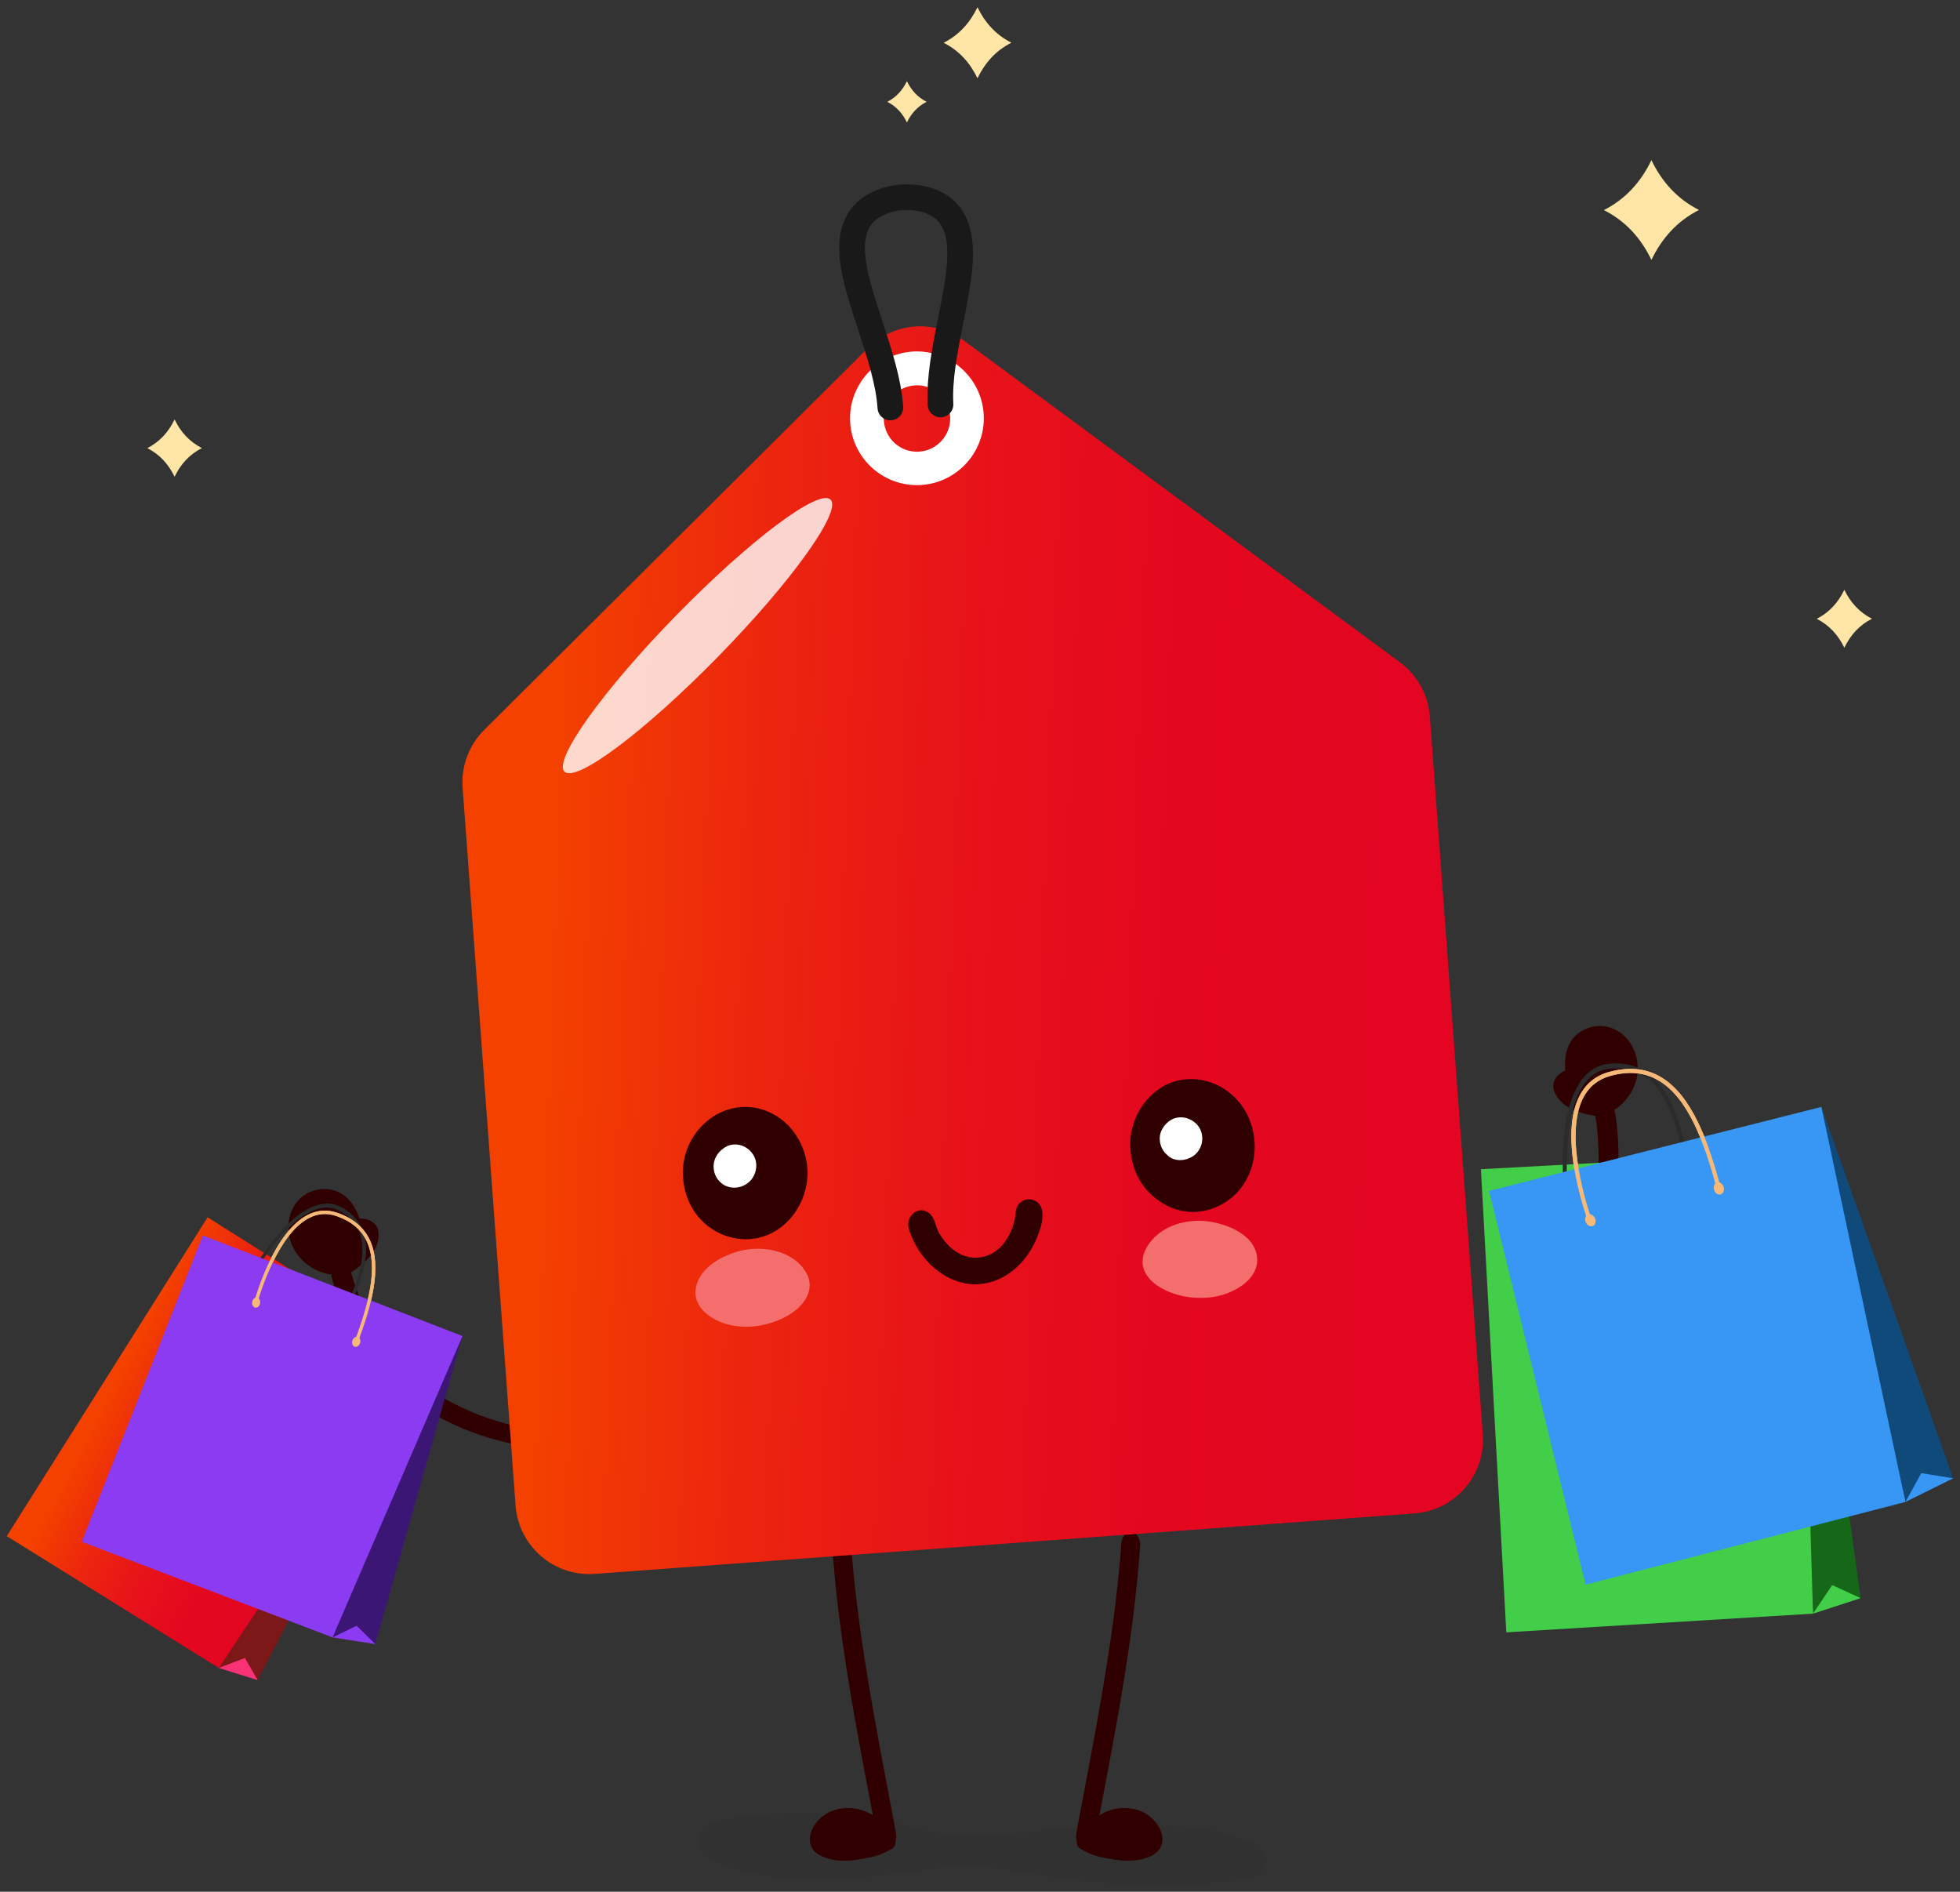<svg width="229" height="221" viewBox="0 0 229 221" fill="none" xmlns="http://www.w3.org/2000/svg">
<rect x="0" y="0" width="229" height="221" fill="#333333" stroke="none"/>
<path d="M60.791 166.748C59.043 166.333 57.349 165.835 55.691 165.199L55.76 165.22C53.492 164.28 51.267 163.188 49.38 161.66L49.435 161.75C46.138 159.186 43.588 155.744 42.095 151.818C41.894 151.32 41.715 150.823 41.542 150.318C41.452 150.049 41.362 149.779 41.279 149.509C41.238 149.385 41.203 149.254 41.162 149.122C41.12 148.991 41.175 149.164 41.175 149.178C41.148 149.081 41.12 148.984 41.093 148.887C40.927 148.293 40.422 147.761 39.745 147.899C39.178 148.01 38.577 148.611 38.756 149.247C39.316 151.244 40.049 153.187 40.954 155.032C44.389 162.538 52.131 167.045 59.976 168.697C60.632 168.787 61.434 168.607 61.559 167.805C61.614 167.287 61.275 166.824 60.791 166.754V166.748Z" fill="#300000"/>
<path d="M40.194 147.816C39.89 147.885 39.579 147.913 39.282 147.913C38.984 147.913 38.687 147.864 38.397 147.795C36.807 147.304 35.314 146.199 34.906 144.422C34.844 144.146 34.81 143.876 34.796 143.6C34.589 141.851 35.853 140.199 37.512 139.985C40.118 139.688 41.569 142.653 41.217 145.079C41.175 145.487 41.099 145.881 40.975 146.254C40.858 146.606 40.706 146.945 40.505 147.277C40.415 147.436 40.312 147.615 40.194 147.823V147.816Z" fill="#300000"/>
<path d="M40.035 146.765C39.807 146.814 39.579 146.855 39.351 146.855C39.544 146.855 39.185 146.842 39.185 146.842C39.074 146.835 38.964 146.821 38.853 146.8C38.825 146.8 38.487 146.703 38.722 146.779C38.639 146.752 38.563 146.724 38.48 146.696C38.321 146.641 38.162 146.572 38.01 146.503C37.934 146.468 37.858 146.427 37.782 146.392C37.747 146.372 37.498 146.233 37.719 146.365C37.574 146.275 37.429 146.185 37.291 146.088C37.173 146.005 37.063 145.915 36.952 145.825C36.89 145.77 36.828 145.715 36.759 145.653C36.945 145.832 36.69 145.57 36.655 145.535C36.544 145.404 36.434 145.273 36.344 145.127C36.309 145.079 36.282 145.031 36.247 144.982C36.379 145.196 36.233 144.948 36.213 144.913C36.13 144.754 36.061 144.595 36.005 144.422C35.992 144.388 35.922 144.104 35.978 144.339C35.95 144.208 35.916 144.077 35.895 143.939C35.867 143.766 35.853 143.6 35.84 143.427C35.84 143.337 35.826 143.254 35.819 143.164C35.833 143.434 35.826 143.151 35.833 143.102C35.846 142.929 35.874 142.763 35.909 142.598C35.853 142.867 35.909 142.598 35.929 142.549C35.957 142.473 35.985 142.39 36.019 142.314C36.054 142.238 36.088 142.162 36.123 142.086C36.24 141.844 35.992 142.259 36.151 142.038C36.247 141.906 36.344 141.775 36.448 141.644C36.614 141.436 36.282 141.775 36.489 141.602C36.538 141.561 36.593 141.512 36.641 141.471C36.697 141.43 36.745 141.388 36.8 141.347C36.842 141.312 36.89 141.284 36.932 141.257C36.814 141.326 36.807 141.333 36.911 141.271C37.056 141.201 37.208 141.132 37.36 141.077C37.602 140.98 37.153 141.105 37.415 141.063C37.484 141.056 37.554 141.036 37.616 141.029C37.685 141.022 37.754 141.015 37.823 141.008C38.093 140.98 37.595 140.98 37.858 141.008C37.975 141.022 38.3 140.994 38.383 141.077L38.252 141.042C38.3 141.056 38.349 141.07 38.39 141.084C38.459 141.105 38.528 141.132 38.59 141.167C38.632 141.188 38.68 141.208 38.722 141.229C38.95 141.326 38.535 141.098 38.736 141.236C38.853 141.319 38.977 141.402 39.088 141.492C39.143 141.54 39.33 141.644 39.109 141.499C39.185 141.547 39.254 141.651 39.309 141.72C39.392 141.817 39.468 141.913 39.537 142.017C39.579 142.079 39.62 142.141 39.662 142.211C39.517 141.976 39.648 142.197 39.676 142.245C39.821 142.522 39.931 142.819 40.035 143.116C39.952 142.853 40.035 143.116 40.042 143.157C40.07 143.261 40.09 143.365 40.111 143.469C40.146 143.655 40.173 143.835 40.187 144.021C40.187 144.077 40.194 144.125 40.201 144.18C40.201 144.236 40.201 144.284 40.201 144.339C40.201 144.187 40.201 144.174 40.201 144.291C40.187 144.478 40.18 144.657 40.159 144.844C40.132 145.086 40.097 145.335 40.049 145.577C40.049 145.604 39.994 145.777 40.042 145.618C40.001 145.756 39.959 145.895 39.904 146.033C39.696 146.579 39.503 146.848 39.199 147.394C38.929 147.878 39.288 148.604 39.779 148.777C40.374 148.991 40.871 148.715 41.162 148.196C41.189 148.148 41.217 148.099 41.245 148.044C41.334 147.885 41.182 148.155 41.265 148.01C41.328 147.892 41.397 147.782 41.466 147.664C41.618 147.394 41.763 147.125 41.867 146.835C42.067 146.302 42.185 145.743 42.254 145.176C42.35 144.388 42.33 143.572 42.129 142.798C41.728 141.222 40.754 139.612 39.116 139.093C37.346 138.527 35.39 139.238 34.402 140.828C33.344 142.535 33.531 144.754 34.63 146.392C35.812 148.169 38.231 149.295 40.332 148.846C40.871 148.728 41.334 148.224 41.224 147.636C41.12 147.097 40.595 146.627 40.014 146.745L40.035 146.765Z" fill="#300000"/>
<path d="M42.33 144.871C42.378 144.706 42.413 144.54 42.475 144.374C42.489 144.325 42.51 144.284 42.53 144.236L42.489 144.319C42.434 144.339 42.171 144.533 42.136 144.491C42.171 144.484 42.205 144.477 42.233 144.471C42.288 144.471 42.281 144.464 42.191 144.471C42.109 144.471 42.095 144.471 42.157 144.471C42.191 144.471 42.226 144.471 42.261 144.477C42.44 144.484 42.185 144.477 42.191 144.457L42.261 144.477C42.344 144.519 42.344 144.512 42.261 144.471C42.191 144.429 42.185 144.422 42.226 144.457C42.254 144.477 42.281 144.491 42.302 144.519C42.261 144.54 42.136 144.319 42.122 144.291C42.205 144.457 42.046 144.118 42.102 144.236C42.129 144.298 42.122 144.118 42.102 144.236C42.088 144.312 42.081 144.401 42.074 144.477C42.067 144.574 42.053 144.595 42.081 144.484C42.039 144.643 41.977 144.789 41.915 144.934C41.88 145.01 41.86 145.051 41.915 144.954C41.874 145.024 41.832 145.093 41.784 145.162C41.701 145.286 41.611 145.404 41.514 145.514C41.473 145.563 41.424 145.611 41.383 145.659C41.5 145.528 41.355 145.687 41.328 145.708C41.217 145.811 41.106 145.901 40.996 145.998C40.484 146.434 39.959 146.834 39.385 147.18C39.821 147.733 40.263 148.293 40.699 148.846C41.452 148.383 41.998 147.546 42.185 146.682C42.268 146.288 42.357 145.881 42.413 145.48C42.434 145.314 42.454 145.148 42.468 144.975C42.489 144.643 42.42 144.36 42.316 144.049C42.136 143.524 41.404 143.261 40.92 143.503C40.367 143.772 40.18 144.332 40.374 144.899C40.457 145.148 40.36 144.726 40.374 144.726C40.374 144.726 40.36 144.906 40.353 144.92C40.339 145.072 40.318 145.224 40.298 145.376C40.249 145.687 40.187 146.005 40.111 146.309C40.139 146.199 40.118 146.281 40.097 146.344C40.07 146.406 40.042 146.468 40.021 146.53C39.994 146.606 39.966 146.655 40.021 146.558C39.994 146.613 39.952 146.662 39.917 146.717C39.883 146.765 39.842 146.814 39.807 146.869C39.648 147.076 39.883 146.828 39.766 146.917C39.641 147.007 39.537 147.097 39.406 147.18C38.929 147.47 38.888 148.272 39.233 148.666C39.648 149.143 40.215 149.15 40.719 148.839C41.466 148.383 42.185 147.844 42.807 147.228C43.526 146.516 44.099 145.646 44.217 144.623C44.279 144.097 44.237 143.565 43.906 143.13C43.602 142.729 43.152 142.515 42.669 142.404C42.199 142.293 41.604 142.356 41.21 142.653C40.726 143.012 40.547 143.524 40.388 144.077C40.236 144.609 40.388 145.252 40.968 145.459C41.459 145.632 42.185 145.445 42.35 144.878L42.33 144.871Z" fill="#300000"/>
<path opacity="0.05" d="M81.721 214.744C81.278 217.764 85.888 218.358 87.658 218.78C93.934 220.28 100.383 219.375 106.7 218.67C107.419 218.531 108.138 218.407 108.856 218.303C115.464 217.329 121.858 219.52 128.417 219.921C133.864 220.252 139.359 220.301 144.812 219.644C145.683 219.54 147.183 219.451 147.763 218.255C148.344 217.052 147.798 216.105 147.01 215.67C143.181 213.575 138.965 213.458 134.921 213.14C126.682 212.497 118.464 215.103 110.266 214.184C108.442 213.976 106.645 213.506 104.841 213.057C104.239 212.905 103.638 212.76 103.037 212.629C99.602 211.875 96.076 211.668 92.579 211.806C90.796 211.875 89.006 212.006 87.229 212.235C85.764 212.421 83.801 212.4 82.536 213.347C82.059 213.707 81.796 214.211 81.721 214.744Z" fill="#111111"/>
<path d="M130.988 180.537C130.926 181.47 130.864 182.41 130.746 183.35V183.288C130.746 183.405 130.746 183.585 130.719 183.723C130.608 184.829 130.491 185.928 130.359 187.02C130.097 189.246 129.786 191.457 129.44 193.662C128.763 198.044 127.968 202.385 127.152 206.719C126.689 209.173 126.219 211.626 125.763 214.08C125.611 214.889 125.95 215.856 126.544 216.05C127.131 216.243 127.754 215.801 127.919 214.93C129.551 206.159 131.341 197.429 132.44 188.478C132.599 187.165 132.751 185.852 132.875 184.539C133.007 183.218 133.117 181.898 133.214 180.557C133.276 179.714 132.661 178.885 132.101 178.912C131.444 178.94 131.05 179.617 130.988 180.537Z" fill="#300000"/>
<path d="M126.779 215.206C127.028 215.352 127.297 215.49 127.567 215.607C127.836 215.732 128.12 215.835 128.403 215.932C129.44 216.153 130.809 216.471 132.053 216.423C132.364 216.409 132.668 216.375 132.958 216.312C133.172 216.271 133.401 216.209 133.636 216.133C133.864 216.057 134.092 215.953 134.292 215.829C134.949 215.49 134.949 214.723 134.679 214.121C134.299 213.465 133.864 212.919 133.207 212.601C133.034 212.511 132.854 212.435 132.675 212.38C131.044 211.833 129.136 212.38 127.878 213.707C127.767 213.817 127.657 213.928 127.553 214.045C127.429 214.349 127.097 214.515 126.972 214.826C126.896 214.951 126.834 215.075 126.772 215.206H126.779Z" fill="#300000"/>
<path d="M126.302 216.029C127.014 216.437 127.774 216.769 128.569 216.941C129.371 217.114 130.173 217.266 130.988 217.342C131.831 217.425 132.682 217.384 133.504 217.169C134.271 216.976 135.177 216.61 135.571 215.87C136.345 214.412 135.163 212.663 133.919 211.903C132.647 211.129 130.974 211.032 129.585 211.522C128.77 211.813 128.03 212.255 127.401 212.85C127.27 212.974 127.145 213.105 127.021 213.23C126.924 213.333 126.82 213.444 126.744 213.562C126.724 213.61 126.703 213.651 126.675 213.693C126.751 213.603 126.751 213.596 126.682 213.672C126.371 213.976 126.15 214.322 125.963 214.716C125.749 215.165 125.825 215.766 126.309 216.022C126.73 216.243 127.387 216.16 127.615 215.677C127.677 215.545 127.747 215.421 127.816 215.296C127.843 215.255 127.975 215.068 127.829 215.241C127.864 215.2 127.899 215.165 127.933 215.13C128.058 214.999 128.175 214.868 128.286 214.716C128.286 214.716 128.403 214.508 128.341 214.619C128.293 214.667 128.306 214.654 128.376 214.578C128.417 214.529 128.458 214.488 128.507 214.439C128.611 214.336 128.707 214.232 128.818 214.135C128.859 214.094 128.901 214.059 128.942 214.025C128.942 214.025 129.15 213.859 129.046 213.942C128.935 214.025 129.157 213.859 129.15 213.866C129.205 213.824 129.267 213.79 129.322 213.748C129.454 213.665 129.585 213.589 129.716 213.52C129.792 213.485 129.868 213.451 129.938 213.409C129.903 213.423 129.765 213.472 129.938 213.409C130.069 213.361 130.193 213.313 130.325 213.278C130.456 213.237 130.587 213.209 130.719 213.181C130.774 213.168 130.822 213.161 130.878 213.154C130.988 213.14 130.981 213.133 130.864 213.154C130.919 213.154 130.967 213.14 131.023 213.14C131.265 213.119 131.507 213.119 131.742 213.14C131.783 213.14 132.039 213.195 131.804 213.14C131.859 213.154 131.908 213.161 131.963 213.168C132.122 213.202 132.274 213.244 132.426 213.292C132.405 213.285 132.695 213.396 132.578 213.347C132.467 213.299 132.751 213.43 132.73 213.423C132.854 213.485 132.972 213.555 133.083 213.631C133.235 213.727 133.11 213.651 133.083 213.631C133.145 213.686 133.207 213.734 133.262 213.79C133.304 213.824 133.338 213.866 133.373 213.907C133.394 213.928 133.573 214.142 133.511 214.059C133.428 213.949 133.587 214.17 133.587 214.163C133.622 214.211 133.649 214.253 133.684 214.301C133.732 214.37 133.774 214.446 133.822 214.522C133.926 214.681 133.843 214.543 133.822 214.502C133.843 214.564 133.94 214.771 133.912 214.84L133.898 214.723C133.898 214.771 133.898 214.813 133.898 214.861V214.93C133.884 215.041 133.891 215.02 133.898 214.875C133.884 214.875 133.877 214.999 133.864 214.999L133.912 214.895C133.891 214.937 133.87 214.972 133.843 215.013C133.926 214.847 133.891 214.923 133.857 214.978L133.94 214.923C133.898 214.951 133.857 214.978 133.808 214.999C133.76 215.027 133.705 215.061 133.656 215.089C133.642 215.089 133.373 215.213 133.553 215.144C133.4 215.207 133.241 215.255 133.083 215.296C132.924 215.338 132.765 215.372 132.606 215.407C132.606 215.407 132.288 215.455 132.46 215.435C132.391 215.442 132.322 215.448 132.253 215.455C131.894 215.483 131.527 215.476 131.168 215.448C130.988 215.435 130.809 215.414 130.629 215.393C130.442 215.372 130.85 215.428 130.539 215.379C130.442 215.366 130.345 215.352 130.249 215.331C129.882 215.269 129.509 215.193 129.143 215.117C128.804 215.048 128.493 214.958 128.168 214.84C127.871 214.73 128.244 214.875 128.071 214.806C127.968 214.757 127.864 214.709 127.76 214.66C127.588 214.578 127.415 214.481 127.242 214.384C126.807 214.135 126.178 214.267 125.936 214.73C125.694 215.186 125.818 215.773 126.281 216.036L126.302 216.029Z" fill="#300000"/>
<path d="M99.449 180.578C99.491 181.131 99.532 181.684 99.581 182.237C99.602 182.5 99.622 182.762 99.65 183.025C99.664 183.143 99.671 183.26 99.684 183.371C99.664 183.156 99.712 183.668 99.719 183.73C99.829 184.829 99.947 185.928 100.078 187.027C100.341 189.253 100.652 191.464 100.998 193.669C101.675 198.051 102.47 202.392 103.285 206.726C103.749 209.18 104.219 211.633 104.675 214.087C104.827 214.896 104.488 215.863 103.894 216.057C103.306 216.25 102.684 215.808 102.518 214.937C100.887 206.166 99.097 197.436 97.998 188.485C97.839 187.172 97.687 185.859 97.562 184.546C97.431 183.225 97.32 181.905 97.224 180.585C97.162 179.749 97.777 178.947 98.337 178.982C98.993 179.023 99.387 179.687 99.456 180.585L99.449 180.578Z" fill="#300000"/>
<path d="M103.659 215.207C103.41 215.352 103.14 215.49 102.871 215.607C102.601 215.732 102.318 215.836 102.034 215.932C100.998 216.153 99.629 216.471 98.385 216.423C98.074 216.409 97.77 216.375 97.48 216.312C97.265 216.271 97.037 216.209 96.802 216.133C96.574 216.057 96.346 215.953 96.145 215.829C95.489 215.49 95.489 214.723 95.758 214.121C96.139 213.465 96.574 212.919 97.231 212.601C97.403 212.511 97.583 212.435 97.763 212.38C99.394 211.834 101.302 212.38 102.56 213.707C102.67 213.817 102.781 213.928 102.885 214.045C103.009 214.349 103.341 214.515 103.465 214.826C103.541 214.951 103.603 215.075 103.666 215.207H103.659Z" fill="#300000"/>
<path d="M104.136 216.029C103.424 216.437 102.663 216.769 101.869 216.942C101.067 217.114 100.265 217.266 99.449 217.342C98.606 217.425 97.756 217.384 96.933 217.17C96.166 216.976 95.261 216.61 94.867 215.87C94.093 214.412 95.275 212.663 96.519 211.903C97.791 211.129 99.463 211.032 100.853 211.523C101.668 211.813 102.408 212.255 103.037 212.85C103.168 212.974 103.292 213.105 103.417 213.23C103.514 213.334 103.617 213.444 103.693 213.562C103.714 213.61 103.735 213.651 103.762 213.693C103.686 213.603 103.686 213.596 103.756 213.672C104.067 213.976 104.288 214.322 104.474 214.716C104.689 215.165 104.613 215.767 104.129 216.022C103.707 216.243 103.05 216.16 102.822 215.677C102.76 215.545 102.691 215.421 102.622 215.296C102.594 215.255 102.463 215.068 102.608 215.241C102.574 215.2 102.539 215.165 102.504 215.131C102.38 214.999 102.263 214.868 102.152 214.716C102.152 214.716 102.034 214.509 102.097 214.619C102.145 214.668 102.131 214.654 102.062 214.578C102.021 214.529 101.979 214.488 101.931 214.439C101.827 214.336 101.73 214.232 101.62 214.135C101.578 214.094 101.537 214.059 101.495 214.025C101.495 214.025 101.288 213.859 101.392 213.942C101.502 214.025 101.281 213.859 101.288 213.866C101.233 213.824 101.17 213.79 101.115 213.748C100.984 213.665 100.853 213.589 100.721 213.52C100.645 213.486 100.569 213.451 100.5 213.41C100.535 213.423 100.673 213.472 100.5 213.41C100.376 213.361 100.244 213.313 100.113 213.278C99.982 213.237 99.85 213.209 99.719 213.181C99.664 213.168 99.615 213.161 99.56 213.154C99.449 213.14 99.456 213.133 99.574 213.154C99.519 213.154 99.47 213.14 99.415 213.14C99.173 213.119 98.931 213.119 98.696 213.14C98.654 213.14 98.399 213.195 98.634 213.14C98.579 213.154 98.53 213.161 98.475 213.168C98.316 213.202 98.164 213.244 98.012 213.292C98.032 213.285 97.742 213.396 97.86 213.347C97.97 213.299 97.687 213.43 97.708 213.423C97.583 213.486 97.466 213.555 97.355 213.631C97.203 213.728 97.328 213.651 97.355 213.631C97.293 213.686 97.231 213.734 97.175 213.79C97.134 213.824 97.099 213.866 97.065 213.907C97.044 213.928 96.864 214.142 96.927 214.059C97.01 213.949 96.85 214.17 96.85 214.163C96.816 214.211 96.788 214.253 96.754 214.301C96.705 214.37 96.664 214.446 96.615 214.522C96.512 214.681 96.595 214.543 96.615 214.502C96.595 214.564 96.498 214.771 96.526 214.84L96.54 214.723C96.54 214.771 96.54 214.813 96.54 214.861V214.93C96.553 215.041 96.546 215.02 96.54 214.875C96.553 214.875 96.56 214.999 96.574 214.999L96.526 214.896C96.546 214.937 96.567 214.972 96.595 215.013C96.512 214.847 96.546 214.923 96.581 214.979L96.498 214.923C96.54 214.951 96.581 214.979 96.629 214.999C96.678 215.027 96.733 215.061 96.781 215.089C96.795 215.089 97.065 215.214 96.885 215.144C97.037 215.207 97.196 215.255 97.355 215.296C97.514 215.338 97.673 215.373 97.832 215.407C97.832 215.407 98.15 215.455 97.977 215.435C98.046 215.442 98.115 215.449 98.184 215.455C98.544 215.483 98.91 215.476 99.27 215.449C99.449 215.435 99.629 215.414 99.809 215.393C99.995 215.373 99.588 215.428 99.899 215.379C99.995 215.366 100.092 215.352 100.189 215.331C100.555 215.269 100.929 215.193 101.295 215.117C101.634 215.048 101.945 214.958 102.269 214.84C102.567 214.73 102.193 214.875 102.366 214.806C102.47 214.757 102.574 214.709 102.677 214.661C102.85 214.578 103.023 214.481 103.196 214.384C103.631 214.135 104.26 214.267 104.502 214.73C104.744 215.186 104.619 215.773 104.156 216.036L104.136 216.029Z" fill="#300000"/>
<path d="M175.853 155.004C177.277 153.905 178.618 152.758 179.862 151.486L179.807 151.535C181.479 149.744 183.062 147.837 184.154 145.659L184.141 145.763C186.09 142.065 186.995 137.884 186.732 133.688C186.712 133.156 186.67 132.624 186.622 132.091C186.594 131.808 186.567 131.525 186.525 131.248C186.511 131.117 186.491 130.986 186.47 130.847C186.456 130.709 186.47 130.889 186.477 130.903C186.463 130.806 186.449 130.702 186.428 130.605C186.332 129.997 186.573 129.306 187.244 129.147C187.804 129.016 188.599 129.313 188.702 129.963C189.02 132.015 189.145 134.082 189.082 136.142C189.048 144.402 183.85 151.694 177.388 156.435C176.821 156.788 176.019 156.953 175.577 156.276C175.314 155.827 175.432 155.267 175.839 155.004H175.853Z" fill="#300000"/>
<path d="M186.808 129.271C187.119 129.209 187.41 129.112 187.679 128.981C187.949 128.85 188.205 128.691 188.433 128.511C189.677 127.412 190.582 125.788 190.223 123.998C190.167 123.721 190.085 123.458 189.988 123.203C189.456 121.523 187.617 120.542 186.027 121.032C183.532 121.834 183.428 125.138 184.749 127.198C184.949 127.55 185.191 127.875 185.454 128.165C185.702 128.442 185.986 128.684 186.304 128.898C186.456 129.009 186.622 129.126 186.815 129.271H186.808Z" fill="#300000"/>
<path d="M186.525 128.248C186.753 128.2 186.974 128.138 187.189 128.048C187.009 128.124 187.334 127.965 187.334 127.972C187.43 127.917 187.527 127.861 187.617 127.799C187.645 127.785 187.914 127.557 187.728 127.723C187.79 127.668 187.852 127.606 187.914 127.55C188.039 127.433 188.156 127.308 188.267 127.177C188.322 127.115 188.377 127.046 188.433 126.984C188.46 126.949 188.626 126.721 188.474 126.935C188.571 126.797 188.668 126.652 188.751 126.507C188.82 126.382 188.889 126.258 188.951 126.126C188.986 126.05 189.02 125.974 189.055 125.891C188.958 126.133 189.082 125.788 189.096 125.739C189.145 125.574 189.186 125.408 189.214 125.242C189.221 125.186 189.234 125.131 189.241 125.069C189.207 125.318 189.241 125.027 189.241 124.993C189.248 124.813 189.241 124.64 189.228 124.461C189.228 124.426 189.172 124.136 189.221 124.371C189.193 124.24 189.165 124.108 189.131 123.977C189.082 123.811 189.027 123.652 188.965 123.486C188.937 123.403 188.91 123.32 188.875 123.237C188.979 123.486 188.861 123.23 188.841 123.189C188.758 123.037 188.668 122.899 188.564 122.76C188.73 122.982 188.564 122.76 188.523 122.726C188.467 122.664 188.405 122.608 188.343 122.546C188.281 122.491 188.218 122.436 188.149 122.387C187.942 122.214 188.336 122.491 188.101 122.353C187.956 122.27 187.811 122.194 187.665 122.118C187.43 121.993 187.866 122.173 187.61 122.097C187.548 122.076 187.479 122.055 187.417 122.035C187.348 122.014 187.285 122 187.216 121.986C187.161 121.972 187.113 121.966 187.057 121.959C187.189 121.972 187.202 121.972 187.085 121.959C186.919 121.959 186.76 121.959 186.594 121.959C186.331 121.972 186.795 121.896 186.539 121.972C186.47 121.993 186.408 122.007 186.338 122.021C186.269 122.042 186.207 122.062 186.145 122.09C185.889 122.173 186.338 121.972 186.11 122.104C186.007 122.159 185.703 122.277 185.661 122.387L185.765 122.304C185.73 122.339 185.689 122.366 185.654 122.401C185.599 122.449 185.55 122.505 185.502 122.56C185.468 122.595 185.44 122.636 185.405 122.671C185.239 122.857 185.523 122.47 185.398 122.684C185.322 122.809 185.246 122.933 185.184 123.065C185.156 123.127 185.025 123.306 185.17 123.085C185.122 123.161 185.101 123.279 185.08 123.369C185.046 123.486 185.018 123.611 184.998 123.735C184.984 123.811 184.97 123.887 184.963 123.963C185.004 123.687 184.963 123.949 184.963 123.998C184.942 124.316 184.963 124.627 184.998 124.938C184.97 124.668 184.998 124.931 185.004 124.979C185.025 125.083 185.046 125.186 185.074 125.29C185.115 125.47 185.17 125.65 185.233 125.829C185.253 125.878 185.267 125.933 185.288 125.981C185.309 126.03 185.329 126.078 185.35 126.126C185.288 125.988 185.281 125.974 185.336 126.085C185.419 126.251 185.502 126.41 185.599 126.569C185.723 126.783 185.861 126.984 186 127.191C186.014 127.212 186.131 127.35 186.027 127.225C186.124 127.336 186.221 127.447 186.325 127.55C186.739 127.965 187.03 128.124 187.527 128.497C187.977 128.829 187.942 129.631 187.569 129.997C187.113 130.433 186.546 130.391 186.069 130.039C186.02 130.004 185.979 129.969 185.931 129.935C185.779 129.824 186.034 130.011 185.896 129.914C185.792 129.838 185.682 129.762 185.578 129.686C185.329 129.506 185.087 129.313 184.866 129.099C184.465 128.698 184.12 128.235 183.829 127.744C183.415 127.066 183.104 126.313 182.959 125.525C182.675 123.928 182.903 122.055 184.175 120.908C185.557 119.664 187.631 119.505 189.186 120.549C190.852 121.668 191.591 123.763 191.273 125.712C190.928 127.813 189.186 129.838 187.092 130.294C186.553 130.412 185.917 130.142 185.785 129.562C185.661 129.029 185.938 128.38 186.518 128.255L186.525 128.248Z" fill="#300000"/>
<path d="M183.657 127.467C183.546 127.336 183.442 127.198 183.318 127.073C183.283 127.039 183.249 127.004 183.207 126.97L183.276 127.025C183.339 127.025 183.657 127.087 183.67 127.032C183.636 127.032 183.601 127.046 183.574 127.06C183.518 127.08 183.532 127.073 183.608 127.039C183.684 127.004 183.698 126.997 183.643 127.025C183.608 127.039 183.581 127.06 183.553 127.08C183.394 127.163 183.622 127.053 183.608 127.032L183.56 127.08C183.498 127.149 183.498 127.149 183.553 127.08C183.594 127.011 183.608 127.004 183.574 127.053C183.553 127.08 183.539 127.108 183.525 127.142C183.574 127.142 183.594 126.894 183.594 126.859C183.594 127.046 183.594 126.672 183.594 126.804C183.594 126.873 183.532 126.7 183.594 126.804C183.643 126.866 183.677 126.942 183.719 127.011C183.767 127.094 183.781 127.108 183.719 127.025C183.823 127.149 183.94 127.26 184.058 127.364C184.12 127.419 184.154 127.447 184.064 127.377C184.127 127.426 184.203 127.467 184.272 127.509C184.396 127.585 184.528 127.654 184.659 127.716C184.721 127.744 184.776 127.771 184.839 127.799C184.673 127.723 184.873 127.813 184.908 127.82C185.046 127.868 185.191 127.903 185.329 127.944C185.972 128.131 186.622 128.276 187.285 128.359C187.113 129.043 186.947 129.734 186.774 130.419C185.896 130.308 185.053 129.769 184.528 129.064C184.286 128.739 184.037 128.407 183.823 128.062C183.733 127.917 183.643 127.778 183.567 127.626C183.415 127.329 183.359 127.046 183.325 126.721C183.27 126.168 183.829 125.629 184.369 125.643C184.984 125.663 185.385 126.099 185.447 126.686C185.474 126.949 185.392 126.52 185.385 126.527C185.385 126.527 185.474 126.686 185.481 126.7C185.557 126.831 185.64 126.963 185.723 127.094C185.896 127.357 186.083 127.619 186.283 127.868C186.214 127.778 186.269 127.847 186.311 127.889C186.359 127.937 186.414 127.979 186.463 128.027C186.518 128.083 186.567 128.117 186.477 128.048C186.525 128.083 186.58 128.117 186.636 128.152C186.691 128.186 186.746 128.214 186.802 128.241C187.03 128.366 186.719 128.241 186.857 128.269C187.002 128.297 187.14 128.338 187.292 128.359C187.845 128.428 188.212 129.14 188.066 129.645C187.887 130.253 187.375 130.495 186.781 130.419C185.917 130.315 185.032 130.115 184.216 129.81C183.27 129.458 182.385 128.905 181.853 128.013C181.576 127.557 181.396 127.053 181.521 126.52C181.631 126.023 181.956 125.65 182.35 125.345C182.737 125.055 183.304 124.862 183.781 124.965C184.369 125.097 184.749 125.484 185.122 125.919C185.481 126.341 185.606 126.99 185.163 127.419C184.783 127.785 184.051 127.91 183.664 127.46L183.657 127.467Z" fill="#300000"/>
<path d="M27.849 151.59C27.753 151.549 27.725 151.424 27.787 151.307C28.098 150.712 29.059 148.922 30.386 146.994C32.563 143.821 34.623 141.803 36.503 141.008C37.768 140.469 38.943 140.503 39.994 141.105C41.528 141.989 42.434 143.282 42.682 144.955C43.215 148.535 40.692 153.339 38.12 157.603C38.058 157.714 37.934 157.755 37.844 157.7C37.754 157.645 37.74 157.52 37.803 157.41C40.332 153.228 42.8 148.521 42.295 145.093C42.06 143.51 41.238 142.335 39.766 141.492C38.812 140.946 37.74 140.911 36.579 141.402C32.646 143.068 28.783 150.187 28.119 151.466C28.064 151.576 27.946 151.625 27.849 151.59Z" fill="#2B2B2B"/>
<path d="M27.013 190.096C27.144 190.525 30.282 193.096 30.282 193.096L30.096 196.275L25.561 194.858L27.013 190.096Z" fill="#FA3174"/>
<path d="M47.762 159.483L49.85 158.35L30.103 196.268L28.617 193.697L25.561 194.851L47.762 159.483Z" fill="#7C1818"/>
<path d="M24.255 142.211L49.85 158.35L25.562 194.851L0.789 179.459L24.255 142.211Z" fill="url(#paint0_linear_2321_9224)"/>
<path d="M27.739 152.039C27.504 151.963 27.428 151.625 27.566 151.279C27.704 150.933 28.008 150.712 28.243 150.788C28.478 150.864 28.555 151.203 28.416 151.549C28.278 151.894 27.974 152.115 27.739 152.039Z" fill="#F0F0F0"/>
<path d="M37.519 158.294C37.305 158.184 37.27 157.824 37.45 157.5C37.63 157.168 37.948 156.995 38.169 157.106C38.383 157.216 38.418 157.576 38.238 157.9C38.058 158.232 37.74 158.405 37.519 158.294Z" fill="#F0F0F0"/>
<path d="M27.849 151.59C27.753 151.549 27.725 151.424 27.787 151.307C28.098 150.712 29.059 148.922 30.386 146.994C32.563 143.821 34.623 141.803 36.503 141.008C37.768 140.469 38.943 140.503 39.994 141.105C41.528 141.989 42.434 143.282 42.682 144.955C43.215 148.535 40.692 153.339 38.12 157.603C38.058 157.714 37.934 157.755 37.844 157.7C37.754 157.645 37.74 157.52 37.803 157.41C40.332 153.228 42.8 148.521 42.295 145.093C42.06 143.51 41.238 142.335 39.766 141.492C38.812 140.946 37.74 140.911 36.579 141.402C32.646 143.068 28.783 150.187 28.119 151.466C28.064 151.576 27.946 151.625 27.849 151.59Z" fill="#2B2B2B"/>
<path d="M29.826 152.35C29.723 152.323 29.653 152.212 29.688 152.108C29.847 151.548 30.358 149.841 31.202 147.975C32.591 144.906 34.16 142.888 35.867 141.976C37.021 141.36 38.224 141.271 39.454 141.699C41.252 142.328 42.516 143.392 43.208 144.858C44.687 148.003 43.38 152.565 41.874 156.649C41.839 156.753 41.721 156.801 41.618 156.767C41.514 156.732 41.466 156.615 41.5 156.511C42.98 152.502 44.265 148.037 42.848 145.024C42.198 143.634 41.044 142.667 39.323 142.065C38.203 141.678 37.104 141.761 36.054 142.321C32.48 144.222 30.414 151.002 30.068 152.212C30.041 152.316 29.93 152.378 29.826 152.35Z" fill="#F7B978"/>
<path d="M39.081 186.875C39.33 187.241 43.208 189.211 43.208 189.211L43.857 192.073L38.86 191.285L39.088 186.875H39.081Z" fill="#8B3BF2"/>
<path d="M52.207 157.313L54.038 156.083L43.85 192.073L41.666 189.923L38.853 191.285L52.207 157.313Z" fill="#3B1675"/>
<path d="M23.702 144.333L54.038 156.083L38.853 191.285L9.547 180.115L23.702 144.333Z" fill="#8B3BF2"/>
<path d="M29.833 152.758C29.577 152.717 29.405 152.419 29.46 152.101C29.508 151.777 29.764 151.549 30.02 151.59C30.276 151.631 30.448 151.929 30.393 152.247C30.345 152.571 30.089 152.8 29.833 152.758Z" fill="#F7B978"/>
<path d="M41.445 157.327C41.196 157.251 41.072 156.933 41.169 156.622C41.265 156.311 41.549 156.117 41.797 156.193C42.046 156.269 42.171 156.587 42.074 156.898C41.977 157.209 41.694 157.403 41.445 157.327Z" fill="#F7B978"/>
<path d="M29.826 152.35C29.723 152.323 29.653 152.212 29.688 152.108C29.847 151.548 30.358 149.841 31.202 147.975C32.591 144.906 34.16 142.888 35.867 141.976C37.021 141.36 38.224 141.271 39.454 141.699C41.252 142.328 42.516 143.392 43.208 144.858C44.687 148.003 43.38 152.565 41.874 156.649C41.839 156.753 41.721 156.801 41.618 156.767C41.514 156.732 41.466 156.615 41.5 156.511C42.98 152.502 44.265 148.037 42.848 145.024C42.198 143.634 41.044 142.667 39.323 142.065C38.203 141.678 37.104 141.761 36.054 142.321C32.48 144.222 30.414 151.002 30.068 152.212C30.041 152.316 29.93 152.378 29.826 152.35Z" fill="#F7B978"/>
<path d="M183.318 143.448C183.194 143.475 183.076 143.365 183.055 143.213C182.945 142.397 182.634 139.909 182.592 137.033C182.516 132.299 183.145 128.808 184.472 126.666C185.364 125.221 186.567 124.419 188.046 124.281C190.216 124.074 192.048 124.73 193.485 126.23C196.568 129.444 197.46 136.066 197.909 142.176C197.923 142.328 197.826 142.459 197.702 142.473C197.577 142.48 197.467 142.369 197.46 142.21C197.017 136.211 196.146 129.728 193.195 126.645C191.833 125.221 190.168 124.633 188.094 124.827C186.746 124.958 185.647 125.691 184.839 127.004C182.081 131.476 183.27 141.374 183.511 143.13C183.532 143.282 183.449 143.42 183.332 143.441L183.318 143.448Z" fill="#2B2B2B"/>
<path d="M209.894 182.7C210.33 183.032 215.313 183.377 215.313 183.377L217.393 186.702L211.829 188.513L209.894 182.7Z" fill="#42CE49"/>
<path d="M208.926 137.192L210.212 134.573L217.387 186.702L214.069 185.175L211.823 188.513L208.926 137.192Z" fill="#156817"/>
<path d="M173.026 136.591L210.212 134.573L211.823 188.513L175.991 190.697L173.026 136.591Z" fill="#42CE49"/>
<path d="M183.525 143.98C183.235 144.076 182.917 143.786 182.813 143.344C182.71 142.901 182.855 142.459 183.145 142.369C183.436 142.273 183.753 142.563 183.857 143.005C183.961 143.448 183.816 143.89 183.525 143.98Z" fill="#F0F0F0"/>
<path d="M197.798 143.296C197.501 143.337 197.218 142.998 197.162 142.542C197.107 142.086 197.308 141.678 197.598 141.637C197.895 141.595 198.178 141.934 198.234 142.39C198.289 142.846 198.089 143.254 197.791 143.296H197.798Z" fill="#F0F0F0"/>
<path d="M183.318 143.448C183.194 143.475 183.076 143.365 183.055 143.213C182.945 142.397 182.634 139.909 182.592 137.033C182.516 132.299 183.145 128.808 184.472 126.666C185.364 125.221 186.567 124.419 188.046 124.281C190.216 124.074 192.048 124.73 193.485 126.23C196.568 129.444 197.46 136.066 197.909 142.176C197.923 142.328 197.826 142.459 197.702 142.473C197.577 142.48 197.467 142.369 197.46 142.21C197.017 136.211 196.146 129.728 193.195 126.645C191.833 125.221 190.168 124.633 188.094 124.827C186.746 124.958 185.647 125.691 184.839 127.004C182.081 131.476 183.27 141.374 183.511 143.13C183.532 143.282 183.449 143.42 183.332 143.441L183.318 143.448Z" fill="#2B2B2B"/>
<path d="M185.841 142.805C185.716 142.853 185.571 142.791 185.523 142.66C185.281 141.982 184.583 139.902 184.099 137.434C183.304 133.37 183.442 130.225 184.514 128.089C185.233 126.652 186.38 125.698 187.914 125.256C190.168 124.606 192.193 124.772 193.928 125.753C197.653 127.854 199.595 133.363 200.992 138.54C201.026 138.671 200.95 138.803 200.819 138.837C200.688 138.872 200.556 138.796 200.522 138.665C199.153 133.591 197.259 128.193 193.693 126.175C192.048 125.249 190.202 125.097 188.053 125.719C186.65 126.126 185.606 126.99 184.949 128.304C182.717 132.755 185.468 141.035 185.979 142.494C186.021 142.618 185.958 142.756 185.834 142.805H185.841Z" fill="#F7B978"/>
<path d="M219.716 170.874C220.227 171.067 225.522 170.286 225.522 170.286L228.211 172.699L222.626 175.463L219.716 170.874Z" fill="#3896F4"/>
<path d="M211.836 131.856L212.804 129.313L228.204 172.699L224.478 172.097L222.626 175.463L211.836 131.856Z" fill="#0F4A7A"/>
<path d="M173.98 139.121L212.804 129.313L222.626 175.463L185.253 185.126L173.98 139.121Z" fill="#3896F4"/>
<path d="M186.138 143.213C185.848 143.358 185.468 143.178 185.295 142.819C185.115 142.459 185.205 142.051 185.495 141.906C185.786 141.761 186.166 141.941 186.339 142.3C186.518 142.66 186.428 143.067 186.138 143.213Z" fill="#F7B978"/>
<path d="M201.054 139.529C200.75 139.632 200.397 139.404 200.273 139.017C200.148 138.637 200.294 138.243 200.598 138.139C200.902 138.036 201.254 138.264 201.379 138.651C201.503 139.031 201.358 139.425 201.054 139.529Z" fill="#F7B978"/>
<path d="M185.841 142.805C185.716 142.853 185.571 142.791 185.523 142.66C185.281 141.982 184.583 139.902 184.099 137.434C183.304 133.37 183.442 130.225 184.514 128.089C185.233 126.652 186.38 125.698 187.914 125.256C190.168 124.606 192.193 124.772 193.928 125.753C197.653 127.854 199.595 133.363 200.992 138.54C201.026 138.671 200.95 138.803 200.819 138.837C200.688 138.872 200.556 138.796 200.522 138.665C199.153 133.591 197.259 128.193 193.693 126.175C192.048 125.249 190.202 125.097 188.053 125.719C186.65 126.126 185.606 126.99 184.949 128.304C182.717 132.755 185.468 141.035 185.979 142.494C186.021 142.618 185.958 142.756 185.834 142.805H185.841Z" fill="#F7B978"/>
<path d="M187.396 24.543C189.967 25.849 191.737 27.853 192.946 30.362C194.156 27.853 195.932 25.835 198.503 24.529C195.932 23.223 194.156 21.218 192.946 18.709C191.737 21.218 189.967 23.236 187.396 24.543Z" fill="#FFE6A6"/>
<path d="M212.258 72.29C213.751 73.05 214.781 74.211 215.486 75.67C216.191 74.211 217.221 73.036 218.714 72.283C217.221 71.523 216.191 70.361 215.486 68.903C214.781 70.361 213.758 71.536 212.258 72.29Z" fill="#FFE6A6"/>
<path d="M110.253 4.996C112.084 5.929 113.342 7.353 114.206 9.143C115.07 7.353 116.335 5.915 118.167 4.989C116.335 4.056 115.07 2.632 114.206 0.842C113.342 2.632 112.084 4.07 110.253 4.996Z" fill="#FFE6A6"/>
<path d="M17.211 52.352C18.69 53.106 19.706 54.253 20.397 55.698C21.088 54.253 22.111 53.099 23.59 52.345C22.111 51.592 21.095 50.445 20.397 49C19.706 50.445 18.69 51.599 17.211 52.352Z" fill="#FFE6A6"/>
<path d="M103.666 11.894C104.73 12.433 105.463 13.262 105.96 14.306C106.458 13.269 107.198 12.433 108.262 11.894C107.198 11.355 106.465 10.525 105.96 9.482C105.463 10.518 104.73 11.355 103.666 11.894Z" fill="#FFE6A6"/>
<path d="M163.571 77.377L112.651 39.811C110.992 38.588 108.939 37.993 106.887 38.145C104.834 38.297 102.892 39.182 101.426 40.641L56.575 85.27C54.785 87.054 53.866 89.514 54.052 92.03L60.238 175.885C60.591 180.64 64.738 184.221 69.493 183.868L165.264 176.804C170.02 176.452 173.6 172.305 173.247 167.549L167.061 83.695C166.875 81.179 165.603 78.877 163.571 77.377Z" fill="url(#paint1_linear_2321_9224)"/>
<path opacity="0.8" d="M83.95 76.66C92.534 67.883 98.392 59.692 97.036 58.366C95.679 57.039 87.621 63.079 79.038 71.856C70.455 80.634 64.596 88.824 65.953 90.151C67.309 91.477 75.367 85.437 83.95 76.66Z" fill="white"/>
<path d="M107.571 56.275C103.486 56.517 99.961 53.4 99.712 49.308C99.47 45.223 102.594 41.698 106.679 41.456C110.764 41.214 114.289 44.331 114.538 48.423C114.78 52.508 111.656 56.033 107.571 56.275ZM106.886 44.864C104.682 44.995 102.995 46.896 103.126 49.108C103.258 51.312 105.165 52.999 107.37 52.868C109.575 52.736 111.262 50.829 111.13 48.624C110.999 46.419 109.091 44.732 106.886 44.864Z" fill="white"/>
<path d="M107.598 56.662C103.299 56.918 99.588 53.628 99.332 49.336C99.076 45.036 102.366 41.332 106.665 41.069C110.965 40.813 114.676 44.096 114.932 48.396C115.188 52.695 111.898 56.4 107.598 56.662ZM106.707 41.843C102.836 42.078 99.871 45.417 100.106 49.287C100.341 53.158 103.679 56.123 107.55 55.888C111.421 55.653 114.386 52.315 114.151 48.444C113.916 44.566 110.578 41.608 106.707 41.843Z" fill="white"/>
<path d="M107.391 53.193C105.02 53.338 102.974 51.52 102.836 49.156C102.691 46.785 104.509 44.739 106.88 44.601C109.25 44.456 111.296 46.274 111.435 48.645C111.58 51.015 109.762 53.061 107.391 53.199V53.193ZM106.9 45.023C104.765 45.154 103.133 46.992 103.265 49.128C103.396 51.264 105.235 52.895 107.37 52.764C109.506 52.633 111.137 50.794 111.013 48.658C110.882 46.523 109.043 44.891 106.907 45.016L106.9 45.023Z" fill="white"/>
<path d="M104.025 47.601C103.845 44.649 102.739 41.263 101.668 37.986C100.051 33.051 98.661 28.787 100.265 25.856C102.145 22.414 108.746 22.027 111.027 25.213C112.969 27.923 112.091 32.326 111.082 37.42C110.405 40.8 109.714 44.297 109.886 47.248" stroke="#191919" stroke-width="3" stroke-miterlimit="10" stroke-linecap="round"/>
<path d="M79.82 137.614C79.488 134.075 81.762 130.64 85.107 129.61C87.685 128.829 90.291 129.624 92.185 131.559C94.017 133.571 94.784 136.328 94.1 138.976C93.367 141.899 91.086 144.243 88.162 144.699C85.045 145.169 81.914 143.448 80.573 140.552C80.151 139.66 79.882 138.672 79.813 137.614H79.82Z" fill="#300000"/>
<path d="M83.379 136.425C83.303 135.299 84.029 134.338 84.983 133.882C86.642 133.183 88.508 134.58 88.356 136.356C88.28 137.282 87.748 138.098 86.918 138.485C86.027 138.934 84.907 138.81 84.195 138.139C83.725 137.718 83.414 137.116 83.379 136.425Z" fill="white"/>
<path d="M132.073 134.317C131.783 130.958 133.801 127.613 136.877 126.458C140.596 125.124 144.736 127.26 146.098 131.082C147.134 133.965 146.554 137.22 144.459 139.411C142.483 141.388 139.642 142.114 137.091 141.181C134.942 140.358 133.186 138.616 132.467 136.349C132.26 135.706 132.122 135.029 132.073 134.317Z" fill="#300000"/>
<path d="M135.509 133.197C135.412 132.195 136.068 131.234 136.898 130.785C138.038 130.191 139.448 130.688 140.105 131.697C140.762 132.769 140.527 134.227 139.462 135.022C138.522 135.672 137.147 135.762 136.338 134.898C135.861 134.483 135.55 133.881 135.509 133.197Z" fill="white"/>
<path d="M94.196 148.694C92.786 146.219 89.524 145.549 86.939 146.033C86.925 146.033 86.911 146.04 86.897 146.047C86.884 146.047 86.87 146.047 86.856 146.047C84.658 146.51 81.817 147.927 81.32 150.366C80.808 152.862 83.442 154.451 85.543 154.845C87.734 155.26 90.077 154.797 92.012 153.712C93.788 152.71 95.371 150.754 94.196 148.694Z" fill="#F46E6E"/>
<path d="M140.679 142.632C140.679 142.632 140.651 142.632 140.637 142.632C140.623 142.632 140.61 142.632 140.596 142.632C138.128 142.494 135.55 143.344 134.126 145.473C133.553 146.33 133.283 147.394 133.677 148.383C134.057 149.343 134.887 150.042 135.771 150.525C137.7 151.576 140.098 151.873 142.234 151.424C144.259 150.995 146.968 149.496 146.886 147.097C146.789 144.187 143.091 142.833 140.686 142.639L140.679 142.632Z" fill="#F46E6E"/>
<path d="M121.643 141.042C121.194 139.922 119.611 139.764 118.941 140.786C118.609 141.284 118.664 142.058 118.519 142.632C118.277 143.593 117.856 144.533 117.227 145.314C115.913 146.945 113.75 147.436 111.911 146.351C110.978 145.798 110.232 144.947 109.7 144.007C109.313 143.323 109.23 142.273 108.608 141.768C107.363 140.752 105.877 141.968 106.14 143.392V143.406C106.14 143.406 106.147 143.441 106.154 143.454C107.059 146.586 109.693 149.475 113.031 149.965C116.321 150.449 119.286 148.327 120.731 145.493C121.319 144.346 122.162 142.342 121.643 141.049V141.042Z" fill="#300000"/>
<defs>
<linearGradient id="paint0_linear_2321_9224" x1="10.32" y1="160.915" x2="40.45" y2="176.473" gradientUnits="userSpaceOnUse">
<stop offset="0.09" stop-color="#F44100"/>
<stop offset="0.1" stop-color="#F33F00"/>
<stop offset="0.29" stop-color="#EC250E"/>
<stop offset="0.48" stop-color="#E71319"/>
<stop offset="0.68" stop-color="#E4081F"/>
<stop offset="0.91" stop-color="#E30521"/>
</linearGradient>
<linearGradient id="paint1_linear_2321_9224" x1="53.356" y1="109.736" x2="175.236" y2="114.163" gradientUnits="userSpaceOnUse">
<stop offset="0.09" stop-color="#F44100"/>
<stop offset="0.1" stop-color="#F33F00"/>
<stop offset="0.29" stop-color="#EC250E"/>
<stop offset="0.48" stop-color="#E71319"/>
<stop offset="0.68" stop-color="#E4081F"/>
<stop offset="0.91" stop-color="#E30521"/>
</linearGradient>
</defs>
</svg>
